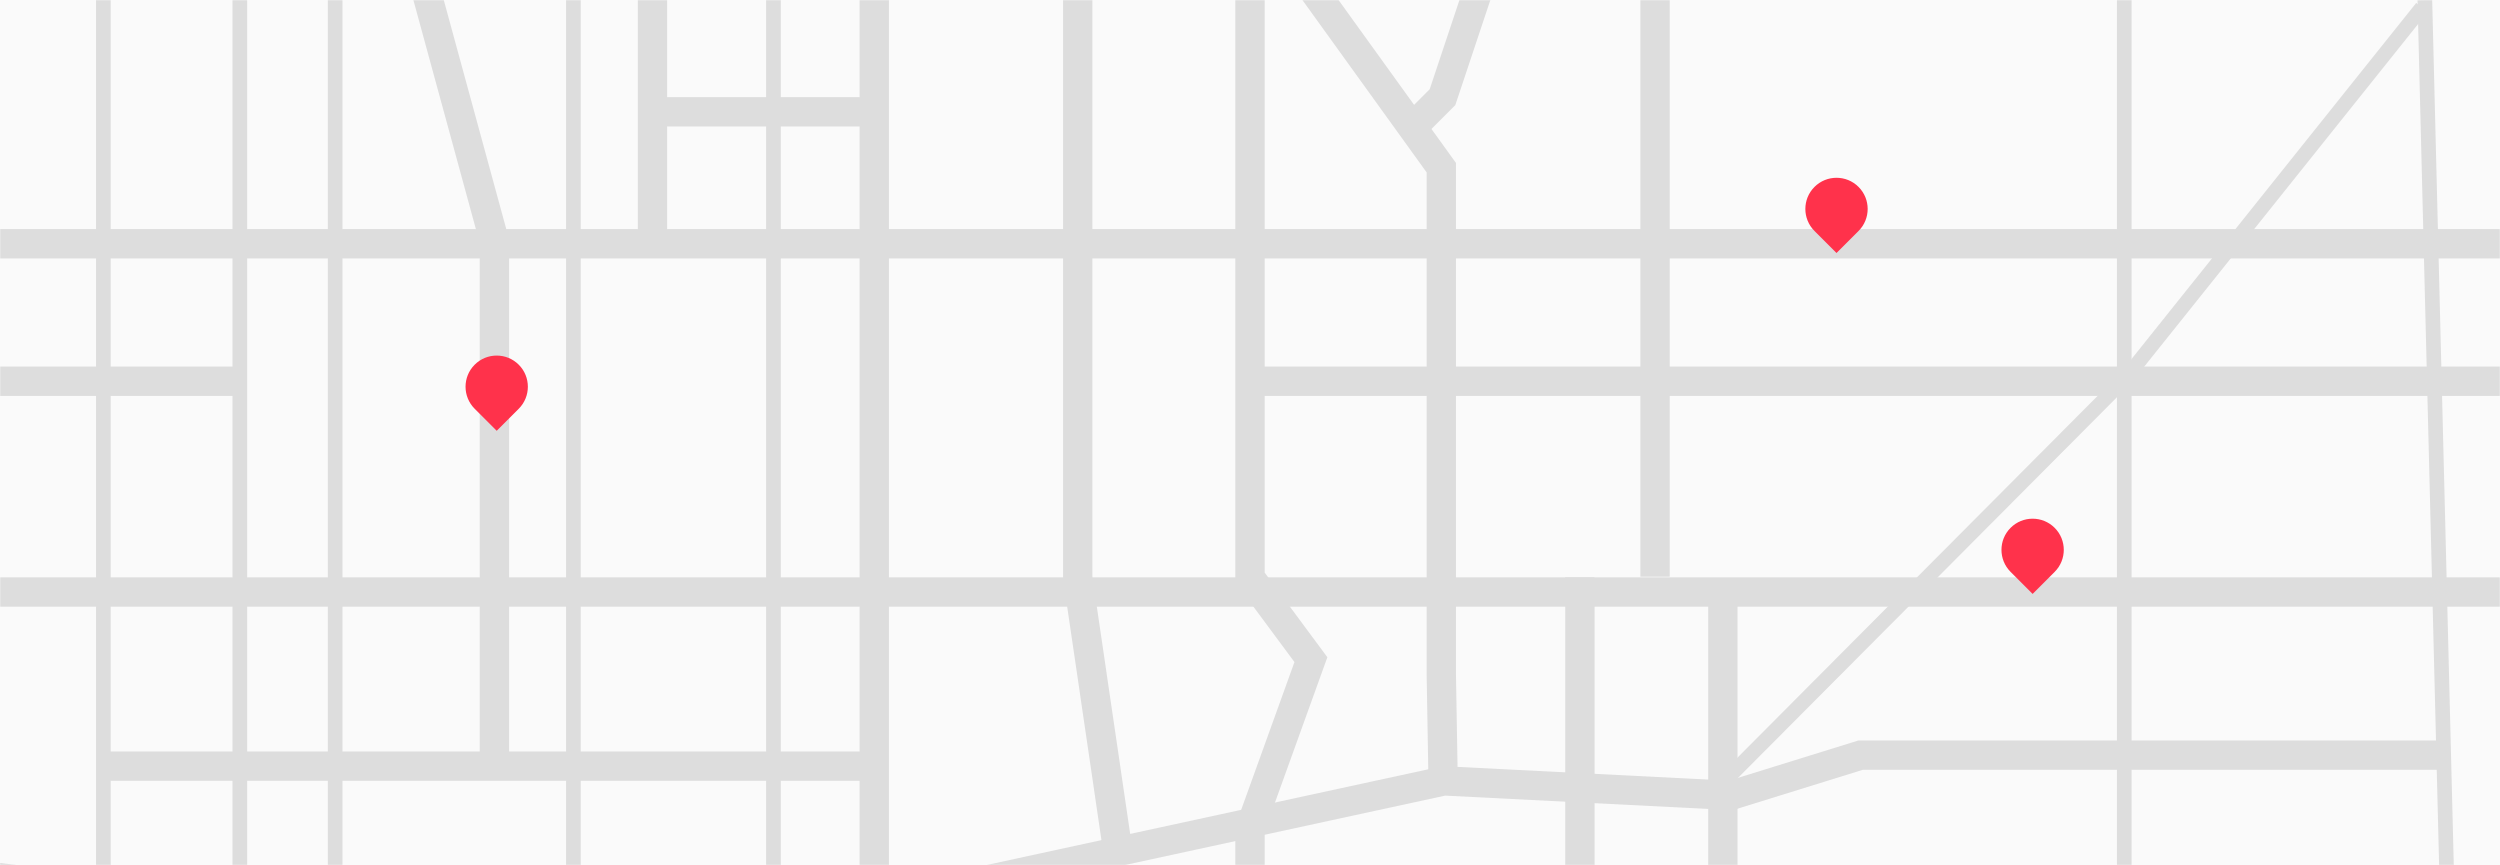 <?xml version="1.0" encoding="UTF-8" standalone="no"?>
<svg width="1364px" height="472px" viewBox="0 0 1364 472" version="1.1" xmlns="http://www.w3.org/2000/svg" xmlns:xlink="http://www.w3.org/1999/xlink" xmlns:sketch="http://www.bohemiancoding.com/sketch/ns">
    <!-- Generator: Sketch 3.0.3 (7891) - http://www.bohemiancoding.com/sketch -->
    <title>bck-map</title>
    <desc>Created with Sketch.</desc>
    <defs>
        <rect id="path-1" x="0" y="0" width="1364" height="472"></rect>
        <rect id="path-3" x="0" y="0" width="1364" height="472"></rect>
        <rect id="path-5" x="0" y="0" width="1364" height="472"></rect>
    </defs>
    <g id="Page-1" stroke="none" stroke-width="1" fill="none" fill-rule="evenodd" sketch:type="MSPage">
        <g id="bck-map" sketch:type="MSLayerGroup">
            <g id="Group-6">
                <g id="mask-2"></g>
                <g id="Combined-Shape-Copy-3" fill="#FAFAFA" sketch:type="MSShapeGroup">
                    <rect id="path-1" x="0" y="0" width="1364" height="472"></rect>
                </g>
                <g id="Group-19-Copy-Clipped">
                    <mask id="mask-2" sketch:name="path-1" fill="white">
                        <use xlink:href="#path-1"></use>
                    </mask>
                    <g id="path-1"></g>
                    <g id="Group-19-Copy" mask="url(#mask-2)">
                        <g transform="translate(-598, -25)" id="Group">
                            <g>
                                <path d="M1186,25 L1186,340.04 L1207.543,486.836" id="Line" stroke="#DDDDDD" stroke-width="16" sketch:type="MSShapeGroup"></path>
                                <path d="M1280,25 L1280,340.04 L1313.23,384.902 L1280,477.07 L1280,624.847" id="Line-Copy-5" stroke="#DDDDDD" stroke-width="16" sketch:type="MSShapeGroup"></path>
                                <path d="M1501,24.855 L1501,339.653" id="Line-Copy-7" stroke="#DDDDDD" stroke-width="16" sketch:type="MSShapeGroup"></path>
                                <path d="M1300.531,0.156 L1384.379,116.492 L1384.379,393.039 L1385.465,456.793" id="Line-Copy-6" stroke="#DDDDDD" stroke-width="16" sketch:type="MSShapeGroup"></path>
                                <path d="M1075,24 L1075,524.004" id="Line-Copy-2" stroke="#DDDDDD" stroke-width="16" sketch:type="MSShapeGroup"></path>
                                <path d="M1020,25 L1020,658.461" id="Line-Copy-4" stroke="#DDDDDD" stroke-width="8" sketch:type="MSShapeGroup"></path>
                                <path d="M1921,25 L1936.367,640.664" id="Line-Copy-12" stroke="#DDDDDD" stroke-width="8" sketch:type="MSShapeGroup"></path>
                                <path d="M1757,25 L1757,633.344" id="Line-Copy-13" stroke="#DDDDDD" stroke-width="8" sketch:type="MSShapeGroup"></path>
                                <path d="M1919.406,29.094 L1757.746,231.312 L1541.32,448.695" id="Line-Copy-14" stroke="#DDDDDD" stroke-width="8" sketch:type="MSShapeGroup"></path>
                                <path d="M910.84,25 L910.84,671.062" id="Line-Copy-8" stroke="#DDDDDD" stroke-width="8" sketch:type="MSShapeGroup"></path>
                                <path d="M780.855,25 L780.855,650.43" id="Line-Copy-9" stroke="#DDDDDD" stroke-width="8" sketch:type="MSShapeGroup"></path>
                                <path d="M728.855,25 L728.855,668.305" id="Line-Copy-10" stroke="#DDDDDD" stroke-width="8" sketch:type="MSShapeGroup"></path>
                                <path d="M654.398,25 L654.398,672.555" id="Line-Copy-11" stroke="#DDDDDD" stroke-width="8" sketch:type="MSShapeGroup"></path>
                                <path d="M954,24.5 L954,159.093" id="Line-Copy-3" stroke="#DDDDDD" stroke-width="16" sketch:type="MSShapeGroup"></path>
                                <path d="M1369,94.033 L1385.038,77.996 L1409.93,3.344" id="Path-379" stroke="#DDDDDD" stroke-width="16" sketch:type="MSShapeGroup"></path>
                                <path d="M827.844,10.43 L867.75,156.645 L867.75,445.219" id="Path-380" stroke="#DDDDDD" stroke-width="16" sketch:type="MSShapeGroup"></path>
                                <path d="M489,158 L2056.054,158" id="Path-381" stroke="#DDDDDD" stroke-width="16" sketch:type="MSShapeGroup"></path>
                                <path d="M1282,233 L2010.273,233" id="Path-381-Copy" stroke="#DDDDDD" stroke-width="16" sketch:type="MSShapeGroup"></path>
                                <path d="M0,233 L728.273,233" id="Path-381-Copy-5" stroke="#DDDDDD" stroke-width="16" sketch:type="MSShapeGroup"></path>
                                <path d="M949,86 L1079,86" id="Path-381-Copy-3" stroke="#DDDDDD" stroke-width="16" sketch:type="MSShapeGroup"></path>
                                <path d="M654.574,443 L1068.352,443" id="Path-381-Copy-4" stroke="#DDDDDD" stroke-width="16" sketch:type="MSShapeGroup"></path>
                                <path d="M598,348 L2019.977,348" id="Path-381-Copy-2" stroke="#DDDDDD" stroke-width="16" sketch:type="MSShapeGroup"></path>
                                <path d="M1460,340 L1460,627.906" id="Path-387" stroke="#DDDDDD" stroke-width="16" sketch:type="MSShapeGroup"></path>
                                <path d="M535.133,496.242 L936.281,545.203 L1031.738,518.336 L1067.301,520.082 L1385.836,451.047 L1542.332,458.98 L1613.156,437 L1931.113,437" id="Path-388" stroke="#DDDDDD" stroke-width="16" sketch:type="MSShapeGroup"></path>
                                <path d="M1538,351 L1538,620.82" id="Path-395" stroke="#DDDDDD" stroke-width="16" sketch:type="MSShapeGroup"></path>
                            </g>
                        </g>
                    </g>
                </g>
                <g id="Group-22-Clipped">
                    <mask id="mask-4" sketch:name="path-1" fill="white">
                        <use xlink:href="#path-3"></use>
                    </mask>
                    <g id="path-1"></g>
                    <g id="Group-22" mask="url(#mask-4)">
                        <g transform="translate(985, 97)" id="Group">
                            <g>
                                <path d="M29.021,4.98 C35.66,11.619 35.662,22.381 29.021,29.021 L17.001,41.042 L4.98,29.021 C-1.659,22.382 -1.661,11.62 4.98,4.98 C11.619,-1.659 22.381,-1.661 29.021,4.98 L29.021,4.98 Z" id="Rectangle-621" fill="#FF324B" sketch:type="MSShapeGroup"></path>
                            </g>
                        </g>
                    </g>
                </g>
                <g id="Group-22-Copy-Clipped" fill="#FF324B" sketch:type="MSShapeGroup">
                    <g id="Group-22-Copy" transform="translate(254, 194)">
                        <g id="Group">
                            <path d="M29.021,4.98 C35.66,11.619 35.662,22.381 29.021,29.021 L17.001,41.042 L4.98,29.021 C-1.659,22.382 -1.661,11.62 4.98,4.98 C11.619,-1.659 22.381,-1.661 29.021,4.98 L29.021,4.98 Z" id="Rectangle-621"></path>
                        </g>
                    </g>
                </g>
                <g id="Group-22-Copy-2-Clipped">
                    <mask id="mask-6" sketch:name="path-1" fill="white">
                        <use xlink:href="#path-5"></use>
                    </mask>
                    <g id="path-1"></g>
                    <g id="Group-22-Copy-2" mask="url(#mask-6)">
                        <g transform="translate(1092, 283)" id="Group">
                            <g>
                                <path d="M29.021,4.98 C35.66,11.619 35.662,22.381 29.021,29.021 L17.001,41.042 L4.98,29.021 C-1.659,22.382 -1.661,11.62 4.98,4.98 C11.619,-1.659 22.381,-1.661 29.021,4.98 L29.021,4.98 Z" id="Rectangle-621" fill="#FF324B" sketch:type="MSShapeGroup"></path>
                            </g>
                        </g>
                    </g>
                </g>
            </g>
        </g>
    </g>
</svg>